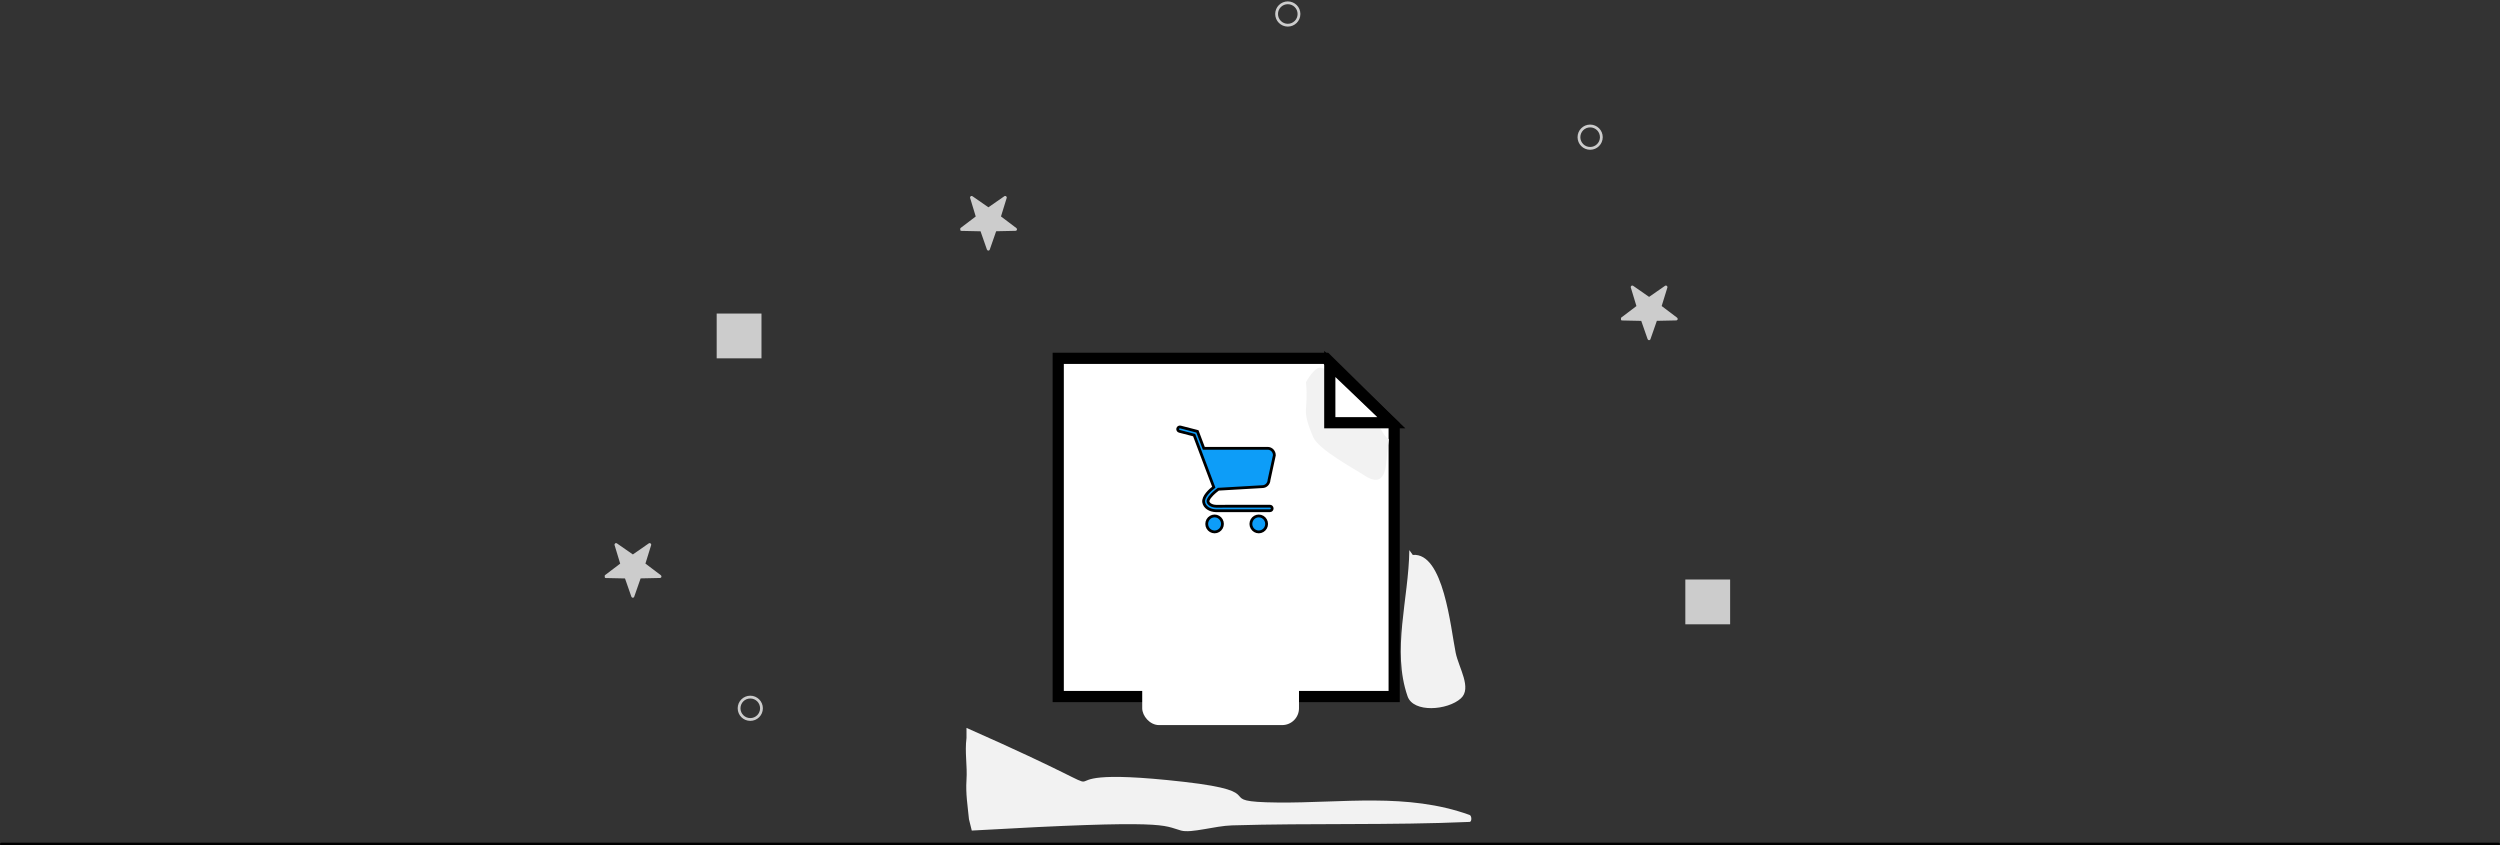 <?xml version="1.0" encoding="UTF-8" standalone="no"?>
<svg width="893px" height="302px" viewBox="0 0 893 302" version="1.1" xmlns="http://www.w3.org/2000/svg" xmlns:xlink="http://www.w3.org/1999/xlink">
    <rect x="0" y="0" width="893" height="302" fill="#333333" stroke="none"/>
    <!-- Generator: Sketch 40.3 (33839) - http://www.bohemiancoding.com/sketch -->
    <title>Group</title>
    <desc>Created with Sketch.</desc>
    <defs>
        <path d="M359.96,193.742 C360.921,190.571 364.381,188 367.702,188 L504.697,188 C508.012,188 511.478,190.567 512.44,193.742 L528.96,248.258 C529.921,251.429 528.219,255.037 525.166,256.313 L498.406,267.5 L421.906,278 L359.906,282.5 L344.934,259.062 C343.148,256.267 342.478,251.433 343.44,248.258 L359.96,193.742 Z" id="path-1"></path>
        <mask id="mask-2" maskContentUnits="userSpaceOnUse" maskUnits="objectBoundingBox" x="0" y="0" width="186.228" height="94.5" fill="white">
            <use xlink:href="#path-1"></use>
        </mask>
        <path d="M408.342,246 L346.995,246 C343.69,246 341,248.686 341,251.998 L341,294.002 C341,297.322 343.684,300 346.995,300 L524.005,300 C527.31,300 530,297.314 530,294.002 L530,251.998 C530,248.678 527.316,246 524.005,246 L463.66,246 C463.88,246.626 464,247.3 464,248.003 L464,251.997 C464,255.312 461.318,258 458.007,258 L413.993,258 C410.683,258 408,255.322 408,251.997 L408,248.003 C408,247.301 408.12,246.627 408.342,246 Z" id="path-3"></path>
        <mask id="mask-4" maskContentUnits="userSpaceOnUse" maskUnits="objectBoundingBox" x="0" y="0" width="189" height="54" fill="white">
            <use xlink:href="#path-3"></use>
        </mask>
        <rect id="path-5" x="390" y="200" width="57" height="14" rx="6"></rect>
        <mask id="mask-6" maskContentUnits="userSpaceOnUse" maskUnits="objectBoundingBox" x="0" y="0" width="57" height="14" fill="white">
            <use xlink:href="#path-5"></use>
        </mask>
        <rect id="path-7" x="390" y="223" width="92" height="14" rx="6"></rect>
        <mask id="mask-8" maskContentUnits="userSpaceOnUse" maskUnits="objectBoundingBox" x="0" y="0" width="92" height="14" fill="white">
            <use xlink:href="#path-7"></use>
        </mask>
    </defs>
    <g id="FINAL" stroke="none" stroke-width="1" fill="none" fill-rule="evenodd">
        <g id="Empty-state" transform="translate(-353, -235)">
            <g id="Group" transform="translate(353, 236)">
                <rect id="Rectangle-3" fill="#000000" x="0" y="300" width="893" height="1" rx="0.5"></rect>
                <rect id="Rectangle-22" fill="#CCCCCC" x="256" y="111" width="16" height="16"></rect>
                <circle id="Oval-4-Copy" stroke="#CCCCCC" cx="460" cy="4" r="4"></circle>
                <circle id="Oval-4-Copy-4" stroke="#CCCCCC" cx="268" cy="252" r="4"></circle>
                <circle id="Oval-4-Copy-2" stroke="#CCCCCC" cx="568" cy="48" r="4"></circle>
                <rect id="Rectangle-22-Copy-2" fill="#CCCCCC" x="602" y="206" width="16" height="16"></rect>
                <path d="M504.637,197.219 C515.672,196.25 518.161,223.246 519.966,232.157 C521.051,237.52 525.871,244.793 521.817,248.467 C517.113,252.731 504.869,253.725 502.785,247.728 C497.071,231.281 503.204,212.907 503.414,195.497" id="Combined-Shape" fill="#F2F2F2"></path>
                <use id="Rectangle-11" stroke="#000000" mask="url(#mask-2)" stroke-width="8" xlink:href="#path-1"></use>
                <use id="Combined-Shape" stroke="#000000" mask="url(#mask-4)" stroke-width="8" fill="#FFFFFF" xlink:href="#path-3"></use>
                <path d="M345.231,259 C419.659,291.908 356.649,270.765 422.754,278.256 C455.658,281.985 431.518,285.414 456.451,285.661 C479.385,285.888 502.668,282.055 524.959,290.106 C525.737,290.387 525.785,292.55 524.959,292.586 C496.673,293.825 468.33,292.978 440.03,293.827 C433.952,294.009 425.564,296.682 421.884,295.677 C415.116,293.827 418.116,291.626 347.116,295.677 L346.116,291.626 C345.637,286.711 344.909,282.553 345.231,277.626 C345.57,272.442 344.571,267.778 345.231,262.626" id="Path-13" fill="#F2F2F2"></path>
                <path d="M498,247.806 L378,247.806 L378,209.5 L378,127 L473.617,127 L498,150.975 L498,211 L498,247.806 Z" id="Stroke-2" stroke="#000000" stroke-width="4" fill="#FFFFFF"></path>
                <path d="M466.5,135.5 C467.5,146.5 464.616,144.52 469,155 C470.944,159.648 483.745,166.413 487.246,168.754 C494.921,173.885 495.079,165.84 495.5,160.893 C496.289,151.62 497.054,160 492.5,150.893 C491.5,148.893 483.522,151.854 476.378,150.448 C475.402,150.256 475.017,148.845 474.895,147.857 C474.265,142.731 475.668,137.318 474.156,132.38 C473.421,129.983 474.329,131.322 472,130.393 C469.782,129.509 466.5,135.5 466.5,135.5 Z" id="Path-16" fill="#F2F2F2"></path>
                <rect id="Rectangle-Copy" fill="#FFFFFF" x="408" y="230" width="56" height="28" rx="6"></rect>
                <polygon id="Stroke-5" stroke="#000000" stroke-width="4" points="475 129 475 149.993 496.992 149.993"></polygon>
                <g id="ICON---Shoppingcart-WHITE" transform="translate(412, 145)">
                    <path d="M0,0 L0,52 L52,52 L52,0 L0,0 Z M6.5,6.5 L6.5,45.5 L45.5,45.5 L45.5,6.5 L6.5,6.5 Z" id="Bound-24"></path>
                    <path d="M35.189,39.721 C34.688,40.6 34.688,41.694 35.189,42.574 C35.689,43.454 36.623,44 37.624,44 C38.626,44 39.559,43.453 40.06,42.574 C40.561,41.694 40.561,40.601 40.06,39.721 C39.56,38.841 38.626,38.295 37.624,38.295 C36.623,38.295 35.689,38.841 35.189,39.721 Z" id="Fill-4" stroke="#000000" fill="#0D9DF8"></path>
                    <path d="M24.287,39.721 C23.786,38.841 22.853,38.295 21.851,38.295 C20.849,38.295 19.916,38.841 19.415,39.721 C18.914,40.6 18.914,41.694 19.415,42.574 C19.916,43.454 20.849,44 21.851,44 C22.852,44 23.786,43.453 24.287,42.574 C24.787,41.694 24.787,40.601 24.287,39.721 Z" id="Fill-5" stroke="#000000" fill="#0D9DF8"></path>
                    <path d="M42.232,6.525 L36.152,8.091 L33.874,14.134 L11.068,14.134 C9.717,14.134 8.667,15.253 8.667,16.623 L10.578,25.459 C10.626,26.78 11.681,27.829 12.959,27.829 C12.959,27.829 28.671,28.747 28.671,28.747 L28.918,28.936 C28.928,28.943 29.926,29.672 30.859,30.615 C32.41,32.187 32.41,32.961 32.373,33.16 C32.198,34.099 30.95,34.805 29.471,34.83 C27.708,34.861 10.403,34.808 10.229,34.808 C9.798,34.808 9.449,35.184 9.448,35.62 C9.448,36.056 9.796,36.422 10.226,36.423 C10.696,36.424 18.142,36.443 23.675,36.443 C26.539,36.443 28.892,36.442 29.498,36.432 C31.772,36.392 33.584,35.169 33.904,33.454 C34.287,31.398 31.57,29.009 30.308,28.024 L37.319,9.422 L42.616,8.056 C43.033,7.948 43.286,7.519 43.179,7.096 C43.073,6.673 42.65,6.417 42.232,6.525 Z" id="Fill-1" stroke="#000000" fill="#0D9DF8" transform="translate(25.935, 21.471) scale(-1, 1) translate(-25.935, -21.471) "></path>
                </g>
                <use id="Rectangle-31" stroke="#000000" mask="url(#mask-6)" stroke-width="2" xlink:href="#path-5"></use>
                <use id="Rectangle-31-Copy" stroke="#000000" mask="url(#mask-8)" stroke-width="2" xlink:href="#path-7"></use>
                <path d="M226.053,212.509 C225.814,212.507 225.602,212.355 225.523,212.13 L223.25,205.62 L216.357,205.472 C216.122,205.472 215.91,205.324 216.039,204.495 L221.531,200.328 L219.527,193.715 C219.458,193.489 219.54,193.244 219.732,193.105 C219.924,192.966 220.183,192.965 220.376,193.102 L226.057,197.048 L231.738,193.102 C231.931,192.965 232.19,192.966 232.382,193.105 C232.574,193.244 232.656,193.489 232.587,193.715 L230.549,200.313 L236.063,204.48 C236.24,204.622 236.314,204.856 236.253,205.074 C236.178,205.303 235.963,205.456 235.723,205.453 L228.829,205.601 L226.557,212.111 C226.5,212.343 226.292,212.507 226.053,212.509 Z" id="Shape" fill="#CCCCCC"></path>
                <path d="M589.053,120.509 C588.814,120.507 588.602,120.355 588.523,120.13 L586.25,113.62 L579.357,113.472 C579.122,113.472 578.91,113.324 579.039,112.495 L584.531,108.328 L582.527,101.715 C582.458,101.489 582.54,101.244 582.732,101.105 C582.924,100.966 583.183,100.965 583.376,101.102 L589.057,105.048 L594.738,101.102 C594.931,100.965 595.19,100.966 595.382,101.105 C595.574,101.244 595.656,101.489 595.587,101.715 L593.549,108.313 L599.063,112.48 C599.24,112.622 599.314,112.856 599.253,113.074 C599.178,113.303 598.963,113.456 598.723,113.453 L591.829,113.601 L589.557,120.111 C589.5,120.343 589.292,120.507 589.053,120.509 Z" id="Shape-Copy-2" fill="#CCCCCC"></path>
                <path d="M353.053,88.509 C352.814,88.507 352.602,88.355 352.523,88.13 L350.25,81.62 L343.357,81.472 C343.122,81.472 342.91,81.324 343.039,80.495 L348.531,76.328 L346.527,69.715 C346.458,69.489 346.54,69.244 346.732,69.105 C346.924,68.966 347.183,68.965 347.376,69.102 L353.057,73.048 L358.738,69.102 C358.931,68.965 359.19,68.966 359.382,69.105 C359.574,69.244 359.656,69.489 359.587,69.715 L357.549,76.313 L363.063,80.48 C363.24,80.622 363.314,80.856 363.253,81.074 C363.178,81.303 362.963,81.456 362.723,81.453 L355.829,81.601 L353.557,88.111 C353.5,88.343 353.292,88.507 353.053,88.509 Z" id="Shape-Copy" fill="#CCCCCC"></path>
            </g>
        </g>
    </g>
</svg>